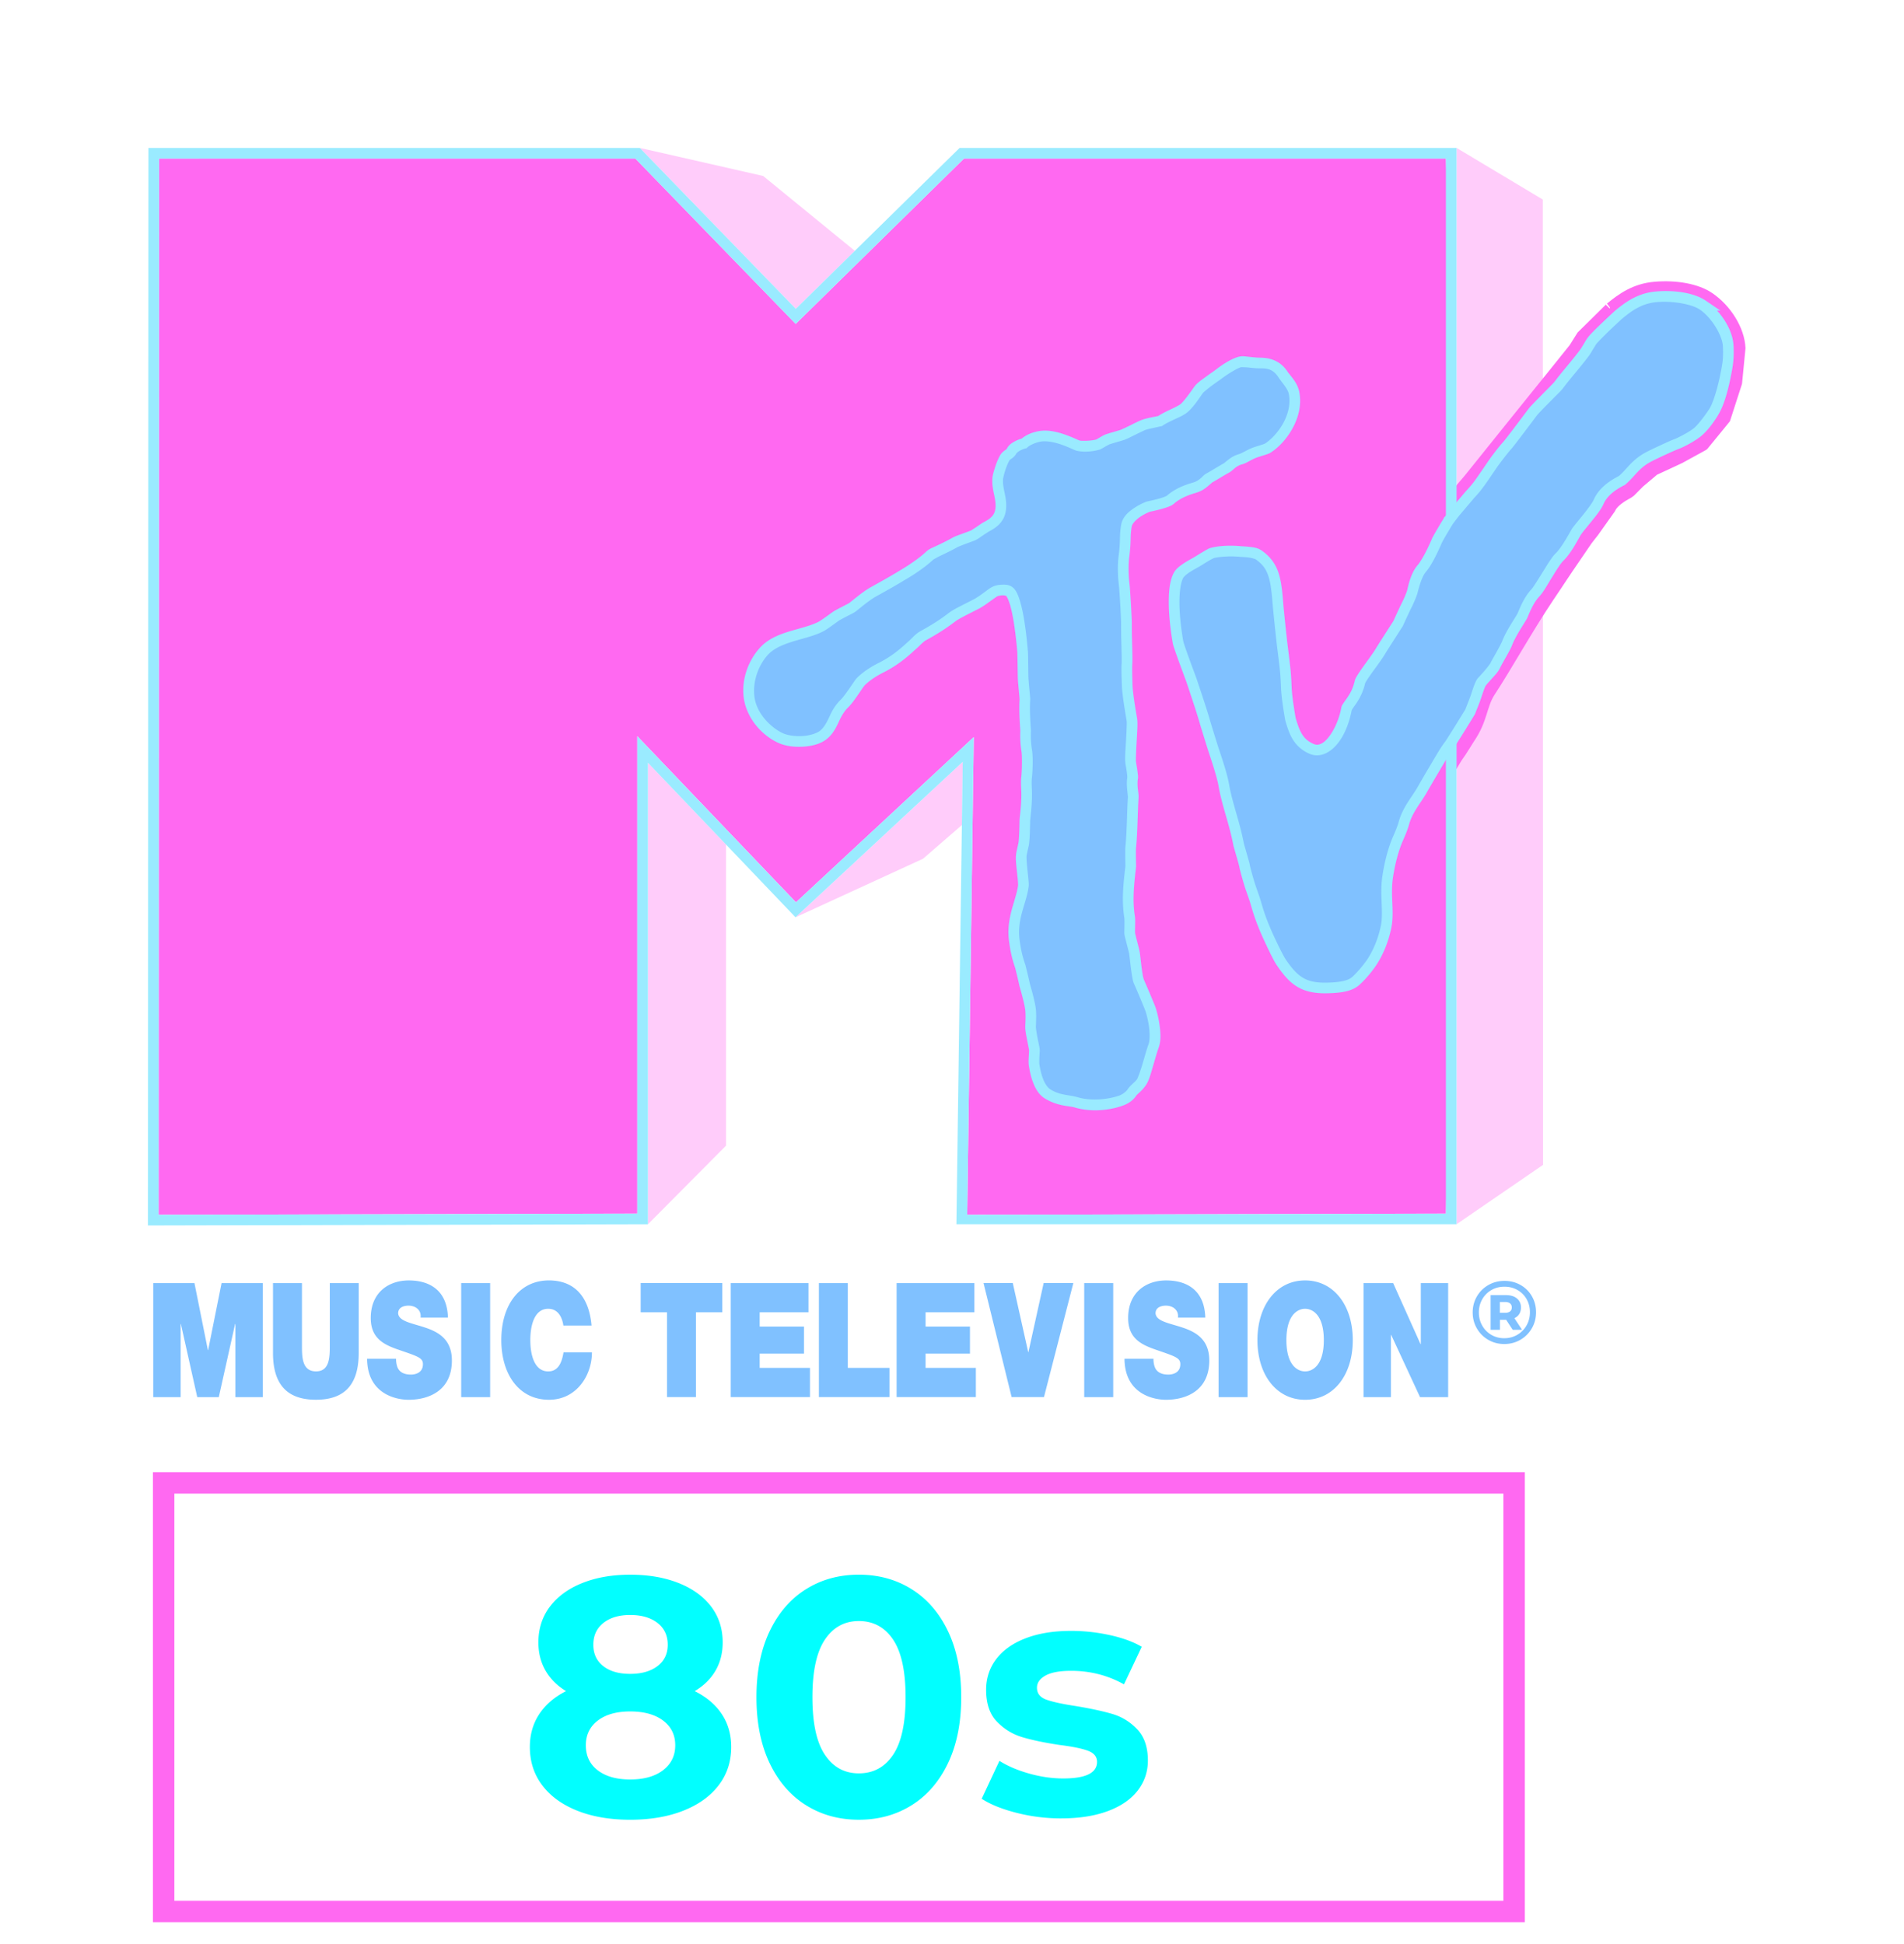 <?xml version="1.0" encoding="UTF-8"?>
<svg width="440.64" height="450" version="1.1" xmlns="http://www.w3.org/2000/svg">
	<defs>
		<filter id="filter4811" x="-.109" y="-.133" width="1.218" height="1.266" color-interpolation-filters="sRGB">
			<feGaussianBlur stdDeviation="13.56"/>
		</filter>
		<filter id="filter4815" x="-.1" y="-.15" width="1.2" height="1.3" color-interpolation-filters="sRGB">
			<feGaussianBlur stdDeviation="15.293"/>
		</filter>
		<filter id="filter4819" x="-.807" y="-.065" width="2.614" height="1.13" color-interpolation-filters="sRGB">
			<feGaussianBlur stdDeviation="6.729"/>
		</filter>
		<filter id="filter4823" x="-.116" y="-.125" width="1.232" height="1.249" color-interpolation-filters="sRGB">
			<feGaussianBlur stdDeviation="1.867"/>
		</filter>
		<filter id="filter4827" x="-.105" y="-.14" width="1.21" height="1.28" color-interpolation-filters="sRGB">
			<feGaussianBlur stdDeviation="2.175"/>
		</filter>
		<filter id="filter4831" x="-.415" y="-.07" width="1.829" height="1.14" color-interpolation-filters="sRGB">
			<feGaussianBlur stdDeviation="3.122"/>
		</filter>
		<filter id="filter4835" x="-.016" y="-.049" width="1.032" height="1.097" color-interpolation-filters="sRGB">
			<feGaussianBlur stdDeviation="2.108"/>
		</filter>
	</defs>
	<g fill="#ffccfa">
		<path d="m168.03 265.18-18.072 18.2v-106.82l18.072 18.925z" filter="url(#filter4831)"/>
		<path d="m176.62 40.735 21.213 17.332-13.653 13.415-36.11-37.245z" filter="url(#filter4827)"/>
		<path d="m222.61 190.97-8.988 7.8-29.51 13.56 38.698-35.979z" filter="url(#filter4823)"/>
		<path d="m337.09 34.236v249.14l20.015-13.741-0.063-223.45z" filter="url(#filter4819)"/>
	</g>
	<g>
		<path d="m36.807 36.703-0.103 244.48 110.79-0.268v-110.51l36.72 38.458 41.145-38.247-1.516 110.57 110.79-0.269 2.153-102.45c0.739-1.251 1.411-2.364 1.411-2.364l0.01-0.016c3e-3 -5e-3 0-3e-3 6e-3 -0.01l6e-3 -6e-3c5e-3 -7e-3 7e-3 -0.017 0.016-0.033 0.021-0.032 0.048-0.062 0.082-0.11 0.087-0.127 0.207-0.299 0.324-0.468l0.468-0.677-0.064 0.085c0.192-0.229 0.106-0.149 0.144-0.208l0.143-0.223c0.116-0.182 0.275-0.425 0.463-0.724l1.378-2.188c1.568-2.303 2.299-4.367 2.859-6.136 0.562-1.772 0.962-3.216 1.851-4.568 3.728-5.673 8.76-14.719 13.404-21.652 0.795-1.182 1.98-2.949 1.98-2.949l0.017-0.027 0.016-0.021c-0.032 0.053 0.212-0.325 0.48-0.73l0.946-1.421c0.677-1.01 1.332-1.992 1.332-1.992l0.016-0.021c3e-3 -3e-3 9e-3 -6e-3 0.018-0.022l0.027-0.04 0.116-0.171 0.475-0.693c0.39-0.572 0.91-1.341 1.43-2.103 1.042-1.526 2.082-3.044 2.082-3.044l0.021-0.03c2e-3 -4e-3 0.013-0.03 0.032-0.056l0.011-0.01c0-2e-3 5e-3 -4e-3 6e-3 -6e-3l0.159-0.213c0.147-0.191 0.344-0.444 0.539-0.693 0.388-0.498 0.771-0.983 0.771-0.983l0.021-0.022 3.951-5.568 0.046-0.116c0.501-1.153 2.396-2.325 3.212-2.753l6e-3 -4e-3 0.466-0.257 0.677-0.484 2.055-2.07 6e-3 -6e-3 0.027-0.028 0.074-0.062 0.395-0.336 1.191-1.007 1.597-1.345 5.791-2.688 5.503-3.019 0.297-0.212 0.043-0.048c9e-3 -0.01 0.018-0.021 0.027-0.032l0.028-0.027 0.054-0.064 0.163-0.202 0.576-0.704c0.474-0.58 1.107-1.351 1.736-2.123l2.511-3.083 0.144-0.181 2.747-8.499 0.054-0.224c3e-3 -0.014 4e-3 -0.037 4e-3 -0.037 3e-3 -0.023 3e-3 -0.049 6e-3 -0.08 8e-3 -0.064 0.017-0.149 0.028-0.261l0.09-0.916 0.271-2.764 0.388-4.009 6e-3 -0.084v-0.086c-0.191-4.65-3.444-9.843-7.716-12.716-3e-3 -1e-3 -4e-3 -4e-3 -6e-3 -5e-3 -3.162-2.15-8.259-3.04-13.366-2.598-4.941 0.415-8.287 2.849-10.86 4.966l-4e-3 -0.006v0.006c-0.03 0.024-0.074 0.045-0.102 0.069l0.736 0.987-0.134 0.132-0.853-0.838s0.074-0.104 0.096-0.132l-0.202 0.202-0.744 0.734-5.6 5.53-0.102 0.102-1.847 2.939c-0.021 0.033-5.807 7.235-5.845 7.281h-6e-3l-6e-3 0.01-0.01 0.012-0.021 0.025-0.043 0.049c-3.362 4.15-12.015 14.94-18.353 22.824l-2.189 2.566-2.142-75.986h-111.53l-38.951 38.28-37.117-38.28zm366.34 52.091-0.023 0.116s0.015-0.054 0.017-0.068c5e-3 -0.027 5e-3 -0.04 6e-3 -0.049zm-7.437-20.196-0.173 0.259s0-2e-3 -2e-3 -2e-3z" fill="#ff69f1" filter="url(#filter4815)"/>
		<path d="m36.807 36.703-0.103 244.48 110.79-0.268v-110.51l36.72 38.458 41.145-38.247-1.516 110.57 110.79-0.269v-244.22h-111.53l-38.951 38.28-37.117-38.28z" display="none" fill="#ff69f1" filter="url(#filter4811)"/>
		<path d="m45.648 323.39-3.785-16.931h-0.056v16.931h-6.343v-26.383h9.54l3.109 15.515h0.056l3.109-15.515h9.54v26.383h-6.341v-16.931h-0.068l-3.773 16.931zm37.366-10.211c0 7.32-3.266 10.823-9.9 10.823-6.635 0-9.935-3.503-9.935-10.823v-16.178h6.702v14.382c0 2.694 0 6.051 3.255 6.051 3.188 0 3.188-3.357 3.188-6.051v-14.382h6.691zm8.645 1.334c0 0.663 0.09 1.257 0.248 1.74 0.485 1.583 1.949 1.921 3.199 1.921 1.093 0 2.771-0.438 2.771-2.403 0-1.359-0.935-1.729-4.696-3.019-3.436-1.19-7.378-2.336-7.378-7.657 0-6.085 4.313-8.712 8.786-8.712 4.719 0 8.897 2.179 9.078 8.612h-6.33c0.112-0.999-0.249-1.662-0.8-2.123-0.552-0.46-1.318-0.651-1.982-0.651-0.913 0-2.41 0.293-2.41 1.774 0.123 1.874 3.232 2.279 6.308 3.323 3.085 1.033 6.128 2.773 6.128 7.6 0 6.882-5.205 9.093-10.048 9.093-2.478 0-9.518-1.078-9.574-9.497zm15.073 8.877v-26.383h6.702v26.383zm23.646-16.56c-0.123-0.965-0.732-3.884-3.514-3.884-3.132 0-4.134 3.704-4.134 7.252 0 3.537 1.002 7.242 4.134 7.242 2.264 0 3.154-1.931 3.548-4.402h6.578c0 5.322-3.56 10.968-9.935 10.968-7.04 0-11.039-6.017-11.039-13.809 0-8.307 4.337-13.821 11.039-13.821 5.981 0.034 9.258 3.841 9.845 10.453zm36.783-9.833v6.758h-6.094v19.626h-6.702v-19.626h-6.094v-6.758zm8.648 6.768v3.301h10.262v6.264h-10.262v3.301h11.647v6.758h-18.349v-26.383h17.999v6.758zm30.036 12.858v6.758h-16.332v-26.383h6.691v19.626zm8.36-12.858v3.301h10.273v6.264h-10.273v3.301h11.635v6.758h-18.338v-26.383h17.999v6.758zm20.183-6.768 3.571 15.998h0.044l3.526-15.998h6.871l-6.792 26.383h-7.49l-6.499-26.383zm16.531 26.393v-26.383h6.713v26.383zm16.023-8.877c0 0.663 0.089 1.257 0.248 1.74 0.485 1.583 1.949 1.921 3.199 1.921 1.093 0 2.771-0.438 2.771-2.403 0-1.359-0.957-1.729-4.697-3.019-3.434-1.19-7.377-2.336-7.377-7.657 0-6.085 4.302-8.712 8.786-8.712 4.719 0 8.887 2.179 9.066 8.612h-6.33c0.123-0.999-0.249-1.662-0.8-2.123-0.54-0.46-1.307-0.651-1.97-0.651-0.913 0-2.41 0.293-2.41 1.774 0.123 1.874 3.232 2.279 6.308 3.323 3.085 1.033 6.128 2.773 6.128 7.6 0 6.882-5.215 9.093-10.048 9.093-2.478 0-9.518-1.078-9.574-9.497zm15.078 8.877v-26.383h6.702v26.383zm20.014-27.01c6.623 0 11.038 5.77 11.038 13.821 0 8.049-4.415 13.809-11.038 13.809-6.6 0-11.027-5.759-11.027-13.809 0-8.049 4.427-13.821 11.027-13.821m0 21.062c1.712 0 4.336-1.369 4.336-7.241 0-5.872-2.624-7.253-4.336-7.253-1.701 0-4.325 1.381-4.325 7.253 0 5.872 2.624 7.241 4.325 7.241m26.781-6.323v-14.112h6.33v26.383h-6.51l-6.68-14.404h-0.056v14.404h-6.341v-26.383h6.859l6.331 14.112zm19.357-14.63c1.37 0 2.613 0.317 3.728 0.952 1.115 0.635 1.99 1.508 2.627 2.618 0.637 1.112 0.955 2.343 0.955 3.695 0 1.353-0.325 2.591-0.975 3.716a7.168 7.168 0 0 1-2.659 2.66c-1.122 0.649-2.361 0.973-3.718 0.973s-2.592-0.324-3.707-0.973a7.136 7.136 0 0 1-2.637-2.649c-0.645-1.119-0.966-2.347-0.966-3.685 0-1.339 0.321-2.568 0.965-3.685a7.113 7.113 0 0 1 2.648-2.649c1.122-0.649 2.369-0.973 3.739-0.973zm-0.043 13.27c1.108 0 2.116-0.266 3.022-0.796a5.765 5.765 0 0 0 2.14-2.175c0.519-0.918 0.778-1.929 0.778-3.033 0-1.118-0.253-2.125-0.758-3.022a5.55 5.55 0 0 0-2.108-2.122c-0.9-0.518-1.911-0.776-3.032-0.776s-2.133 0.263-3.032 0.786a5.658 5.658 0 0 0-2.119 2.154c-0.512 0.911-0.768 1.919-0.768 3.022 0 1.105 0.257 2.112 0.768 3.022a5.683 5.683 0 0 0 2.109 2.154c0.893 0.523 1.893 0.786 3.001 0.786zm3.863-7.122c0 0.58-0.127 1.08-0.384 1.501-0.256 0.421-0.633 0.749-1.132 0.983l1.766 2.692h-2.16l-1.517-2.319h-1.433v2.319h-2.16v-8.033h3.51c1.094 0 1.953 0.259 2.576 0.776 0.623 0.518 0.935 1.211 0.935 2.081zm-3.655 1.242c0.485 0 0.862-0.106 1.132-0.32 0.271-0.214 0.405-0.521 0.405-0.922 0-0.4-0.134-0.711-0.405-0.932-0.269-0.221-0.647-0.331-1.132-0.331h-1.225v2.505z" fill="#80c1ff"/>
		<path d="m352.89 340.77v104.18h-317.5v-104.18zm-4.961 4.958h-307.58v94.258h307.58z" fill="#ff69f1" filter="url(#filter4835)"/>
		<path d="m160.77 391.45c2.738 1.359 4.831 3.134 6.28 5.327 1.449 2.193 2.172 4.727 2.172 7.599 0 3.395-0.975 6.359-2.923 8.892-1.948 2.533-4.686 4.491-8.213 5.876-3.528 1.383-7.608 2.076-12.242 2.076-4.634 0-8.701-0.693-12.202-2.076-3.502-1.384-6.213-3.343-8.135-5.876-1.922-2.534-2.883-5.498-2.883-8.892 0-2.872 0.724-5.406 2.172-7.599 1.448-2.193 3.515-3.97 6.2-5.327-2.053-1.254-3.632-2.833-4.739-4.74-1.105-1.906-1.658-4.086-1.658-6.542 0-3.186 0.896-5.954 2.685-8.304 1.791-2.351 4.291-4.166 7.504-5.445 3.212-1.28 6.897-1.92 11.057-1.92 4.213 0 7.938 0.64 11.176 1.92s5.752 3.095 7.544 5.444c1.789 2.351 2.685 5.119 2.685 8.305 0 2.455-0.553 4.636-1.659 6.542-1.105 1.907-2.712 3.486-4.817 4.74zm-14.927-17.627c-2.58 0-4.648 0.614-6.2 1.841-1.552 1.227-2.33 2.912-2.33 5.054 0 2.089 0.763 3.734 2.29 4.935 1.528 1.201 3.608 1.801 6.24 1.801 2.632 0 4.739-0.6 6.319-1.801 1.579-1.201 2.369-2.846 2.369-4.936 0-2.141-0.789-3.826-2.369-5.053-1.579-1.227-3.686-1.841-6.319-1.841zm0 38.075c3.212 0 5.752-0.719 7.621-2.155 1.87-1.436 2.804-3.356 2.804-5.758 0-2.402-0.936-4.309-2.804-5.718-1.869-1.41-4.409-2.116-7.621-2.116-3.159 0-5.661 0.706-7.504 2.116-1.842 1.41-2.764 3.316-2.764 5.718 0 2.455 0.922 4.388 2.765 5.797 1.842 1.41 4.344 2.116 7.503 2.116zm52.915 9.319c-4.581 0-8.661-1.123-12.242-3.369-3.581-2.246-6.384-5.498-8.412-9.753-2.027-4.258-3.04-9.337-3.04-15.239 0-5.902 1.013-10.981 3.04-15.237 2.027-4.258 4.831-7.509 8.412-9.754 3.581-2.246 7.661-3.369 12.242-3.369 4.581 0 8.661 1.123 12.242 3.369 3.581 2.245 6.384 5.497 8.412 9.753 2.027 4.256 3.04 9.336 3.04 15.238 0 5.902-1.013 10.981-3.04 15.238-2.027 4.256-4.831 7.508-8.412 9.754-3.581 2.246-7.661 3.369-12.242 3.369zm0-10.733c3.37 0 6.016-1.436 7.938-4.309 1.922-2.872 2.882-7.312 2.882-13.319 0-6.006-0.96-10.446-2.882-13.319-1.922-2.872-4.568-4.309-7.938-4.309-3.317 0-5.936 1.437-7.858 4.309-1.923 2.873-2.883 7.313-2.883 13.319 0 6.007 0.96 10.446 2.883 13.319 1.921 2.873 4.541 4.309 7.858 4.309zm46.835 10.425a41.59 41.59 0 0 1-10.346-1.293c-3.37-0.862-6.055-1.946-8.056-3.251l4.107-8.774c1.896 1.2 4.186 2.179 6.871 2.937 2.686 0.757 5.318 1.137 7.899 1.137 5.212 0 7.818-1.28 7.818-3.839 0-1.202-0.711-2.063-2.132-2.586-1.422-0.522-3.608-0.966-6.556-1.332-3.475-0.522-6.346-1.124-8.609-1.802-2.265-0.679-4.227-1.881-5.885-3.604-1.659-1.724-2.488-4.179-2.488-7.365 0-2.664 0.776-5.027 2.329-7.09 1.554-2.063 3.819-3.669 6.793-4.819 2.976-1.149 6.489-1.723 10.544-1.723 3.002 0 5.989 0.326 8.965 0.979 2.975 0.653 5.436 1.552 7.385 2.702l-4.107 8.696c-3.738-2.089-7.819-3.133-12.241-3.133-2.633 0-4.608 0.365-5.925 1.097-1.317 0.73-1.974 1.672-1.974 2.82 0 1.306 0.711 2.219 2.133 2.742 1.421 0.522 3.685 1.018 6.792 1.489 3.475 0.574 6.319 1.187 8.529 1.841 2.212 0.653 4.134 1.841 5.766 3.564 1.632 1.724 2.448 4.126 2.448 7.208 0 2.611-0.789 4.936-2.369 6.973-1.58 2.037-3.883 3.617-6.911 4.739-3.028 1.124-6.622 1.685-10.781 1.685z" fill="#01ffff"/>
		<path d="m34.344 34.238-0.114 249.42 115.72-0.279v-106.82l34.156 35.768 38.698-35.979-1.462 107.03h115.75v-249.14h-115.01l-37.906 37.246-36.11-37.245zm2.462 2.465h110.22l37.117 38.28 38.951-38.28h111.53v244.22l-110.79 0.269 1.516-110.57-41.145 38.247-36.72-38.458v110.51l-110.79 0.268z" fill="#9aebff"/>
		<path d="m291.43 84.027c1.576 0 3.785 0.09 5.452 2.604 0.833 1.269 2.229 2.56 2.591 4.311 1.082 5.468-3.018 10.89-6.128 12.821-0.315 0.191-1.824 0.629-2.749 0.932-1.295 0.428-2.612 1.37-3.491 1.606-1.746 0.46-2.602 1.672-3.323 2.054-0.71 0.37-3.12 1.852-3.897 2.279-0.597 0.314-1.576 1.707-3.345 2.223-1.194 0.358-3.683 1.066-5.666 2.807-0.823 0.719-4.168 1.403-5.125 1.616-0.36 0.089-4.63 1.886-5.058 4.379-0.45 2.615-0.08 3.312-0.574 7.061-0.304 2.336-0.146 5.086 0.046 6.535 0.123 0.786 0.551 8.083 0.529 9.285-0.023 3.615 0.225 7.599 0.112 9.206-0.089 1.224 0.08 5.444 0.08 5.444 0.304 3.335 1.025 6.983 1.092 7.635 0.06 0.703-0.013 2.214-0.106 3.852l-0.084 1.419c-0.109 1.891-0.204 3.692-0.114 4.384 0.023 0.304 0.552 3.01 0.44 3.649-0.293 1.684 0.203 3.716 0.146 4.479-0.089 1.337-0.146 2.863-0.191 4.491-0.089 2.413-0.169 4.906-0.395 7.084-0.013 0.109-0.02 0.35-0.024 0.665v1.107c0.01 1.214 0.036 2.585 0.036 2.585-0.439 3.829-0.913 7.781-0.259 11.744 0.046 0.29 0.053 0.82 0.048 1.4l-0.015 0.883c-0.015 0.727-0.031 1.381 0 1.59 0.102 0.595 0.945 3.671 1.07 4.345 0.18 1.01 0.563 5.693 1.07 6.769 0.496 1.089 2.512 5.861 2.692 6.433 0.597 1.807 1.51 6.163 0.687 8.387-0.776 2.1-1.948 7.096-2.771 8.342-0.71 1.089-1.779 1.729-2.286 2.515-0.485 0.729-1.442 1.403-2.241 1.718-2.478 0.965-6.871 1.639-10.679 0.483-1.543-0.461-3.874-0.314-6.499-1.898-2.14-1.291-2.872-4.827-3.176-6.725-0.147-0.887 0.112-3.256 0.056-3.627-0.067-0.538-0.879-4.041-0.879-5.164-0.01-0.561 0.192-2.93-0.067-4.49-0.326-2.01-1.307-5.277-1.307-5.277l-0.06-0.288-0.147-0.667a116.03 116.03 0 0 0-0.818-3.369c-0.776-2.167-1.159-4.277-1.385-6.074-0.416-3.3 0.406-6.051 1.137-8.487 0.418-1.403 0.811-2.717 0.98-4.042 0.112-0.954-0.631-5.479-0.485-6.994 0.046-0.617 0.552-2.583 0.575-2.84 0.191-1.28 0.236-4.693 0.248-5.221 0.01-0.685 0.473-3.559 0.416-6.534-0.022-1.167-0.146-2.381 0-3.604 0.147-1.303 0.259-4.626 0.011-6.164-0.394-2.346-0.236-4.446-0.248-4.546-0.169-2.458-0.314-5.042-0.169-7.242 0.023-0.348-0.405-4.075-0.416-5.232-0.023-0.73-0.068-5.298-0.112-5.838-0.98-11.373-2.524-13.551-3.143-13.966-0.62-0.404-2.298-0.381-3.254 0.068-0.733 0.337-2.637 1.987-4.248 2.851-1.576 0.831-4.516 2.223-5.519 2.965-1.159 0.876-3.063 2.346-6.769 4.367-0.935 0.506-1.644 1.369-2.488 2.133-1.228 1.078-3.526 3.391-7.243 5.266-1.825 0.91-3.447 1.976-4.753 3.244-0.541 0.539-2.535 3.861-3.819 5.108-1.25 1.19-2.039 2.863-2.264 3.38-0.654 1.391-1.363 2.952-2.737 3.974-2.13 1.582-6.769 1.875-9.574 0.707-1.791-0.74-5.362-3.132-6.917-7.275-1.565-4.13-0.259-9.43 2.838-12.865 2.039-2.257 5.215-3.167 8.302-4.031 1.903-0.539 3.717-1.055 5.113-1.83 0.687-0.381 2.883-2.02 3.345-2.324 0.699-0.461 3.188-1.662 3.672-1.976 0.451-0.304 3.075-2.583 4.833-3.571 2.906-1.616 5.215-2.919 6.578-3.772 0 0 3.998-2.245 6.588-4.693 0.586-0.561 3.075-1.482 5.801-3.019 0.687-0.393 3.537-1.347 4.258-1.662 0.496-0.236 2.478-1.684 3.064-1.986 2.557-1.326 3.841-2.908 3.12-6.849-0.259-1.369-0.677-2.762-0.529-4.412 0.045-0.404 0.63-2.886 1.576-4.592 0.474-0.876 1.217-0.853 1.633-1.662 0.418-0.83 1.881-1.527 2.85-1.774 0.676-0.651 2.072-1.347 3.705-1.628 3.583-0.595 8.189 2.02 8.853 2.156 1.262 0.281 3.402 0.089 4.528-0.236 0.225-0.045 1.69-0.999 2.23-1.201 0.721-0.269 3.029-0.898 3.503-1.066 0.71-0.248 3.999-1.966 4.832-2.279 0.856-0.326 2.838-0.686 3.819-0.91 1.565-1.112 4.505-2.066 5.632-3.031 1.091-0.952 2.513-3.043 3.124-3.918l0.233-0.325c0.664-0.876 3.908-3.053 4.37-3.402 1.059-0.831 3.48-2.526 5.125-2.998 0.788-0.225 3.097 0.247 4.505 0.236zm102.62-13.416c3.132 2.1 5.778 6.365 5.914 9.498 0.135 3.009-0.089 4.233-0.721 7.342-0.327 1.527-1.183 5.3-2.4 7.511-0.529 0.977-2.635 4.075-4.236 5.265-1.554 1.147-3.807 2.279-4.753 2.617-0.879 0.314-5.181 2.312-6.341 2.93-2.083 1.123-3.199 2.38-4.291 3.581-0.563 0.629-1.115 1.212-1.779 1.796-0.259 0.225-4.077 1.785-5.464 5.007-0.844 1.954-4.651 6.007-5.293 7.175-0.946 1.684-2.344 4.222-3.74 5.58-0.417 0.404-0.868 1.021-1.341 1.74a55.484 55.484 0 0 0-1.373 2.179c-0.136 0.213-0.249 0.392-0.384 0.606-0.901 1.482-1.915 3.166-2.5 3.783-1.453 1.56-2.298 3.582-2.986 5.232-0.27 0.64-2.657 4.042-3.559 6.411-0.394 1.066-2.466 4.524-2.692 5.052-0.439 1.112-3.108 3.693-3.368 4.2-0.383 0.773-0.732 1.829-1.093 2.929-0.315 0.999-1.137 2.964-1.419 3.728-0.348 0.572-0.799 1.302-1.273 2.077-0.021 0.033-0.032 0.056-0.056 0.078a220.56 220.56 0 0 1-3.3 5.265 23.073 23.073 0 0 0-1.071 1.517c-0.529 0.775-4.404 7.365-5.294 8.937-0.394 0.719-0.879 1.437-1.373 2.189-1.184 1.762-2.401 3.57-2.986 5.804-0.372 1.392-1.442 3.693-1.521 3.895-1.521 3.727-2.107 7.736-2.264 8.869-0.236 1.852-0.181 3.727-0.101 5.523 0.079 1.943 0.146 3.784-0.168 5.412-0.585 3.019-1.768 5.995-3.334 8.375-0.417 0.652-1.892 2.661-3.638 4.277-1.274 1.179-3.357 1.662-7.176 1.696-5.17 0.022-7.389-1.887-10.137-5.917-0.451-0.652-1.329-2.347-2.398-4.626-1.374-2.908-2.501-5.568-3.481-9.071-0.304-1.055-0.732-2.223-1.127-3.357-0.45-1.234-1.419-4.715-1.498-5.288-0.089-0.573-1.307-4.626-1.385-5.019-0.473-2.481-1.127-4.783-1.768-7.006-0.653-2.289-1.273-4.457-1.656-6.691-0.371-2.144-1.52-5.613-2.365-8.128 0 0-1.063-3.363-1.743-5.614l-0.222-0.741a52.158 52.158 0 0 1-0.176-0.605c-0.255-0.894-0.72-2.353-1.209-3.854l-0.328-1.002c-0.764-2.326-1.492-4.473-1.492-4.473-0.867-2.335-2.917-7.813-3.063-8.689-1.217-7.118-1.205-12.855 0.079-15.358 0.574-1.145 2.546-2.234 4.134-3.11 0.529-0.303 3.142-1.987 3.705-2.133 1.622-0.438 4.337-0.573 6.623-0.337 0.305 0.034 3.109 0.057 4.123 0.775 3.773 2.615 4.044 5.995 4.538 12.137 0 0 0.223 2.246 0.471 4.611l0.107 1.014c0.144 1.345 0.287 2.63 0.392 3.457 0.225 1.83 0.473 3.727 0.664 5.603 0.124 1.29 0.192 2.705 0.249 4.064 0.089 2.224 0.791 6.278 0.924 7.029l0.022 0.122c0.845 2.817 1.656 5.501 4.967 6.893 0.902 0.37 1.927 0.304 2.895-0.236 2.264-1.201 4.325-4.861 5.113-9.082 0.046-0.236 0.383-0.719 0.71-1.19 0.789-1.089 1.859-2.594 2.41-5.063 0.17-0.618 1.69-2.707 2.591-3.952 0.925-1.269 1.78-2.458 2.287-3.357 0.073-0.129 0.805-1.279 1.618-2.549l0.547-0.856 1.766-2.748s0.46-1.02 0.972-2.126l0.345-0.739a53.045 53.045 0 0 1 0.754-1.558c0.62-1.224 1.16-2.683 1.217-2.93 0.304-1.258 0.924-3.896 2.163-5.355 1.69-1.988 3.525-6.456 3.616-6.647 0.405-0.763 1.51-2.66 2.534-4.333 0.057-0.068 0.157-0.213 0.226-0.304v-0.01c0.022-0.023 0.056-0.068 0.078-0.09 0.451-0.595 1.036-1.381 1.487-1.92l3.244-3.829c0.665-0.719 1.329-1.459 1.926-2.268 0.631-0.83 1.97-2.795 3.155-4.535 0.72-1.089 2.804-3.795 3.445-4.468 0.481-0.496 3.342-4.296 5-6.505l0.559-0.744 0.534-0.711c0.187-0.242 0.993-1.079 1.858-1.962l0.651-0.662c0.322-0.327 0.634-0.641 0.905-0.913l0.018-0.023c1.622-1.628 2.219-2.223 2.432-2.504 0.946-1.268 1.97-2.503 2.963-3.704 0.991-1.201 2.004-2.425 2.974-3.716 0.428-0.539 1.521-2.493 1.813-2.874 1.025-1.347 6.037-5.961 6.183-6.085 2.332-1.921 4.911-3.795 8.696-4.12 4.145-0.359 8.56 0.426 10.745 1.908z" fill="#80c1ff"/>
		<path d="m383.2 67.474c-4.14 0.356-7.001 2.442-9.373 4.396l-6e-3 0.006-6e-3 3e-3c-0.138 0.116-0.149 0.133-0.306 0.276-0.155 0.143-0.368 0.339-0.623 0.577-0.51 0.474-1.184 1.109-1.891 1.781-1.409 1.349-2.862 2.743-3.55 3.647-0.313 0.408-0.573 0.892-0.933 1.489-0.36 0.599-0.786 1.264-0.866 1.364l-0.01 0.014-0.012 0.014c-0.945 1.26-1.945 2.468-2.937 3.67-0.99 1.199-2.028 2.448-3.001 3.752-0.057 0.074-0.702 0.748-2.318 2.371l-0.049 0.05-0.018 0.02-0.86 0.871-0.653 0.664c-0.435 0.445-0.856 0.878-1.195 1.236-0.34 0.357-0.561 0.581-0.756 0.834l-8e-3 0.012c-0.107 0.142-0.296 0.388-0.539 0.714l-0.559 0.744a694.43 694.43 0 0 1-2.936 3.887c-0.489 0.642-0.94 1.228-1.296 1.681-0.355 0.453-0.67 0.821-0.668 0.819l-2e-3 4e-3 -4e-3 4e-3c-0.861 0.903-2.777 3.421-3.583 4.638-1.179 1.736-2.536 3.718-3.107 4.471l-6e-3 5e-3 -4e-3 8e-3c-0.551 0.746-1.184 1.453-1.839 2.162l-0.02 0.02-3.264 3.852-9.1e-4 4e-3c-0.488 0.584-1.069 1.363-1.513 1.951l-0.34 0.35v0.098l-0.043 0.073c-1.036 1.69-2.129 3.564-2.572 4.399l-0.014 0.026-0.012 0.025c-0.063 0.133-0.07 0.157-0.131 0.299a56.459 56.459 0 0 1-1.069 2.336c-0.663 1.351-1.548 2.927-2.239 3.742h-2e-3c-1.582 1.863-2.12 4.616-2.421 5.862l-2e-3 8e-3v0.01c0.022-0.099-0.025 0.076-0.087 0.249a22.73 22.73 0 0 1-1.03 2.398l6e-3 -8e-3c-0.209 0.407-0.487 0.982-0.776 1.598l-9.1e-4 2e-3 -0.346 0.742v2e-3c-0.494 1.065-0.899 1.963-0.935 2.044l-1.721 2.682-0.549 0.856c-0.407 0.636-0.793 1.242-1.088 1.706-0.296 0.465-0.43 0.661-0.565 0.901-0.444 0.786-1.29 1.974-2.209 3.238l-3e-3 2e-3c-0.449 0.622-1.059 1.463-1.589 2.242-0.265 0.388-0.51 0.761-0.711 1.099-0.202 0.336-0.358 0.571-0.479 1.008l-0.01 0.027-6e-3 0.03c-0.502 2.242-1.423 3.529-2.207 4.61l-6e-3 0.01-8e-3 0.01c-0.162 0.235-0.336 0.485-0.492 0.733-0.156 0.249-0.314 0.405-0.415 0.926v5e-3l-2e-3 4e-3c-0.74 3.966-2.857 7.36-4.479 8.22l-0.01 3e-3 -0.013 8e-3c-0.683 0.38-1.276 0.397-1.823 0.172-1.423-0.6-2.211-1.391-2.824-2.408-0.608-1.008-1-2.273-1.418-3.665l-4e-3 -0.014v-4e-3c-0.13-0.742-0.824-4.837-0.907-6.864-0.057-1.363-0.124-2.797-0.253-4.131v-6e-3c-0.194-1.899-0.444-3.806-0.668-5.629v-4e-3c-0.102-0.806-0.246-2.09-0.389-3.432v-2e-3l-0.107-1.013c-0.247-2.349-0.465-4.56-0.468-4.581l-2e-3 -0.021c-0.247-3.059-0.426-5.499-1.088-7.633-0.664-2.142-1.896-3.951-3.974-5.393-0.936-0.66-1.958-0.75-2.89-0.858-0.468-0.054-0.902-0.085-1.237-0.104-0.335-0.019-0.678-0.04-0.563-0.028h-6e-3l-4e-3 -2e-3c-2.431-0.25-5.172-0.137-7.066 0.374-0.468 0.121-0.666 0.267-1.021 0.463-0.358 0.197-0.762 0.438-1.164 0.68-0.805 0.487-1.647 1.013-1.816 1.111-0.79 0.436-1.702 0.938-2.533 1.509-0.834 0.573-1.616 1.179-2.087 2.115-0.814 1.59-1.101 3.768-1.113 6.5-0.011 2.734 0.301 6.006 0.917 9.618 0.08 0.474 0.234 0.901 0.466 1.589 0.231 0.688 0.53 1.535 0.852 2.425 0.643 1.78 1.373 3.736 1.806 4.901 0.01 0.032 0.72 2.127 1.477 4.429l0.326 1a130.74 130.74 0 0 1 1.376 4.427v2e-3l0.222 0.745v2e-3a574.22 574.22 0 0 0 1.748 5.628l4e-3 0.01 4e-3 0.012c0.843 2.51 1.98 6.001 2.318 7.945 0.398 2.321 1.032 4.529 1.685 6.819l2e-3 2e-3v2e-3c0.641 2.219 1.281 4.481 1.742 6.895l9.2e-4 6e-3v6e-3c0.06 0.297 0.134 0.518 0.263 0.965l0.451 1.572c0.162 0.566 0.324 1.137 0.45 1.593 0.125 0.458 0.224 0.894 0.215 0.836l-4e-3 -0.023c0.043 0.314 0.118 0.59 0.231 1.03 0.112 0.44 0.256 0.975 0.412 1.531 0.312 1.112 0.663 2.282 0.919 2.983 0.397 1.141 0.814 2.289 1.099 3.274l-2e-3 -0.01c1.002 3.583 2.166 6.332 3.553 9.266 1.078 2.296 1.903 3.936 2.496 4.794 0 9.2e-4 0 3e-3 2e-3 4e-3l2e-3 2e-3c1.408 2.065 2.747 3.699 4.514 4.817 1.768 1.121 3.905 1.642 6.643 1.631h6e-3c3.918-0.035 6.359-0.503 8.002-2.023 1.863-1.725 3.324-3.715 3.835-4.51 1.666-2.535 2.894-5.639 3.51-8.813 0.353-1.83 0.268-3.75 0.189-5.695v-6e-3c-0.08-1.782-0.127-3.585 0.093-5.309v-4e-3c0.155-1.123 0.739-5.024 2.183-8.56l4e-3 -0.01 4e-3 -8e-3c-0.036 0.093 0.079-0.18 0.197-0.45 0.119-0.27 0.276-0.627 0.442-1.025 0.333-0.795 0.705-1.735 0.923-2.552l2e-3 -2e-3v-4e-3c0.521-1.986 1.632-3.665 2.817-5.429l2e-3 -4e-3 4e-3 -4e-3c0.488-0.741 0.986-1.479 1.417-2.261l8e-3 -0.014c0.434-0.766 1.622-2.803 2.764-4.733 1.143-1.938 2.332-3.901 2.468-4.1l4e-3 -8e-3 6e-3 -8e-3c0.321-0.487 0.68-1.014 1.01-1.433l0.036-0.045 0.031-0.05c0.556-0.859 1.403-2.186 2.241-3.541l2e-3 -4e-3c0.376-0.6 0.727-1.175 1.075-1.747l-0.209 0.256c0.189-0.177 0.261-0.328 0.247-0.307l0.01-0.014 8e-3 -0.014c0.471-0.771 0.922-1.5 1.274-2.077l0.063-0.103 0.041-0.111c0.249-0.675 1.072-2.625 1.435-3.771l4e-3 -0.013c0.355-1.085 0.7-2.098 1.014-2.739l2e-3 -2e-3c-0.129 0.252 0.115-0.139 0.397-0.455 0.282-0.318 0.657-0.727 1.041-1.159 0.771-0.866 1.562-1.646 1.976-2.693l-0.012 0.032c-0.02 0.048 0.174-0.335 0.402-0.745 0.229-0.408 0.521-0.924 0.821-1.46 0.601-1.072 1.201-2.118 1.492-2.904l-4e-3 0.012c0.391-1.029 1.186-2.448 1.917-3.652 0.365-0.602 0.715-1.156 0.995-1.608s0.461-0.71 0.629-1.109l2e-3 -4e-3 2e-3 -2e-3c0.686-1.645 1.491-3.511 2.74-4.857l8e-3 -0.01c0.866-0.916 1.756-2.508 2.652-3.983l-0.012 0.021c0.138-0.216 0.25-0.398 0.383-0.607l0.012-0.02c0.482-0.793 0.924-1.508 1.343-2.13l7e-3 -0.011c0.454-0.69 0.884-1.258 1.169-1.535h2e-3c1.652-1.606 3.013-4.184 3.953-5.859l4e-3 -5e-3 2e-3 -4e-3c0.058-0.105 0.413-0.602 0.863-1.163s1.012-1.239 1.586-1.949c1.149-1.418 2.329-2.856 2.896-4.168l2e-3 -2e-3c0.559-1.3 1.679-2.362 2.733-3.108 0.527-0.373 1.03-0.667 1.423-0.881 0.195-0.108 0.361-0.195 0.502-0.27 0.14-0.076 0.149-0.017 0.481-0.306l2e-3 -2e-3 4e-3 -2e-3a21.76 21.76 0 0 0 1.878-1.894l6e-3 -6e-3c1.098-1.206 2.054-2.293 3.958-3.318 0.512-0.272 1.891-0.935 3.21-1.547 1.32-0.611 2.699-1.215 2.961-1.309 1.187-0.423 3.372-1.533 5.072-2.786h2e-3l2e-3 -2e-3c2.003-1.491 3.915-4.439 4.578-5.662 1.385-2.516 2.194-6.295 2.526-7.846l2e-3 -0.006v-0.006c0.633-3.115 0.883-4.558 0.744-7.642-0.119-2.762-1.66-5.812-3.841-8.179l0.781 0.008-3.384-2.295c-2.655-1.801-7.17-2.494-11.544-2.115zm0.211 2.457h2e-3c3.908-0.338 8.21 0.534 9.93 1.694l0.014 0.01c2.757 1.848 5.261 6.039 5.368 8.527v2e-3c0.132 2.927-0.068 3.938-0.696 7.028-0.321 1.503-1.224 5.268-2.273 7.175l-4e-3 0.008c-0.397 0.732-2.694 3.975-3.887 4.863-1.409 1.037-3.726 2.194-4.431 2.445h-2e-3c-0.618 0.221-1.827 0.772-3.168 1.393-1.341 0.62-2.687 1.262-3.338 1.608l-2e-3 2e-3 -4e-3 2e-3c-2.26 1.218-3.533 2.643-4.618 3.837l-4e-3 4e-3 -2e-3 4e-3a19.373 19.373 0 0 1-1.67 1.687c0.269-0.232 0.1-0.075-0.025-8e-3 -0.123 0.066-0.309 0.162-0.527 0.283-0.44 0.242-1.028 0.582-1.662 1.03-1.266 0.896-2.747 2.225-3.574 4.147-0.279 0.644-1.423 2.205-2.547 3.593-0.563 0.694-1.125 1.369-1.596 1.959-0.472 0.587-0.836 1.037-1.099 1.516-0.951 1.694-2.379 4.181-3.518 5.289h2e-3c-0.545 0.529-1.015 1.192-1.505 1.936l-6e-3 0.01-2e-3 2e-3c-0.458 0.678-0.913 1.418-1.397 2.216l0.012-0.022c-0.137 0.217-0.25 0.398-0.383 0.607l-0.012 0.02c-0.904 1.486-2.037 3.254-2.342 3.576l-8e-3 8e-3c-1.652 1.774-2.533 3.947-3.22 5.599 0.03-0.072-0.183 0.328-0.454 0.764-0.272 0.439-0.627 1.003-1.006 1.628-0.756 1.248-1.605 2.714-2.115 4.053l-4e-3 0.012c-0.103 0.281-0.738 1.498-1.329 2.553-0.296 0.527-0.587 1.041-0.823 1.462-0.236 0.421-0.384 0.669-0.518 0.981l-0.012 0.031c-0.026 0.066-0.788 1.13-1.527 1.959-0.369 0.415-0.739 0.818-1.044 1.16-0.305 0.343-0.486 0.458-0.748 0.969l-8e-3 0.016c-0.448 0.907-0.798 1.991-1.159 3.095l-4e-3 0.011c-0.261 0.826-1.02 2.66-1.353 3.551-0.326 0.534-0.735 1.194-1.169 1.904l-0.016 0.016-0.088 0.142c-0.349 0.573-0.697 1.141-1.063 1.728v2e-3l-2e-3 4e-3a220.34 220.34 0 0 1-2.216 3.504 24.975 24.975 0 0 0-1.054 1.49c0 2e-3 -7e-3 0.01-8e-3 0.011 0 9.1e-4 0 3e-3 -2e-3 4e-3 -0.396 0.582-1.402 2.285-2.546 4.222a408.86 408.86 0 0 0-2.794 4.789l-4e-3 6e-3 -4e-3 8e-3c-0.355 0.649-0.823 1.345-1.324 2.105-1.18 1.759-2.498 3.69-3.148 6.167-0.153 0.575-0.501 1.48-0.815 2.232-0.157 0.376-0.307 0.719-0.422 0.981-0.111 0.253-0.159 0.348-0.231 0.529 0 2e-3 0 4e-3 -2e-3 6e-3 -1.592 3.909-2.183 8.007-2.343 9.16v8e-3l-2e-3 6e-3c-0.253 1.98-0.189 3.925-0.107 5.734l-2e-3 -4e-3c0.078 1.94 0.128 3.701-0.147 5.126-0.555 2.864-1.689 5.709-3.152 7.933l-8e-3 0.012c-0.325 0.509-1.811 2.532-3.438 4.038-0.904 0.836-2.629 1.335-6.345 1.368-2.432 0.01-3.991-0.413-5.312-1.249-1.32-0.836-2.463-2.168-3.802-4.13l-3e-3 -8e-3c-0.309-0.444-1.237-2.191-2.297-4.449h-2e-3v-9.2e-4c-1.361-2.88-2.45-5.454-3.408-8.877v-4e-3l-2e-3 -6e-3c-0.322-1.119-0.758-2.299-1.147-3.42l-2e-3 -8e-3 -4e-3 -0.01c-0.195-0.534-0.556-1.722-0.86-2.804a66.029 66.029 0 0 1-0.397-1.473c-0.105-0.413-0.181-0.784-0.178-0.756l-4e-3 -0.024c-0.054-0.343-0.14-0.63-0.272-1.106-0.131-0.476-0.294-1.052-0.458-1.62-0.162-0.569-0.325-1.13-0.451-1.569-0.125-0.441-0.233-0.875-0.213-0.774-0.486-2.542-1.151-4.88-1.791-7.102l-3e-3 -4e-3c-0.653-2.289-1.256-4.412-1.624-6.558v-2e-3c-0.405-2.339-1.56-5.772-2.405-8.29l-4e-3 -0.01c-4e-3 -0.012-1.06-3.354-1.734-5.586v-2e-3l-0.221-0.734v-4e-3a50.739 50.739 0 0 1-0.169-0.588l-3e-3 -2e-3c-0.266-0.932-0.73-2.392-1.221-3.899l-0.328-1.002-2e-3 -2e-3c-0.766-2.333-1.495-4.483-1.495-4.483l-6e-3 -0.018-6e-3 -0.016c-0.435-1.169-1.162-3.12-1.798-4.881-0.318-0.881-0.613-1.715-0.834-2.373-0.222-0.658-0.378-1.247-0.372-1.21v-4e-3c-0.598-3.503-0.892-6.658-0.881-9.198 0.01-2.538 0.374-4.478 0.842-5.39l2e-3 -6e-3 2e-3 -4e-3c0.104-0.207 0.594-0.719 1.284-1.194 0.691-0.475 1.55-0.951 2.344-1.389l0.01-4e-3 8e-3 -6e-3c0.36-0.206 1.09-0.671 1.865-1.139 0.388-0.234 0.773-0.462 1.081-0.631 0.307-0.169 0.65-0.289 0.458-0.239l0.011-4e-3c1.347-0.363 4.028-0.519 6.166-0.301 0.267 0.03 0.388 0.022 0.697 0.04 0.307 0.017 0.696 0.044 1.094 0.089 0.796 0.092 1.681 0.373 1.755 0.426l6e-3 4e-3 4e-3 4e-3c1.694 1.174 2.485 2.361 3.023 4.098 0.539 1.738 0.741 4.053 0.989 7.124l2e-3 0.01v0.012s0.223 2.249 0.471 4.618l0.109 1.016c0.144 1.349 0.285 2.635 0.393 3.483 0.225 1.831 0.472 3.717 0.661 5.563 0.119 1.249 0.188 2.644 0.244 3.998 0.1 2.421 0.807 6.429 0.942 7.193l0.033 0.194 0.022 0.069c0.422 1.409 0.852 2.886 1.682 4.263 0.831 1.376 2.104 2.62 3.988 3.412l6e-3 2e-3 4e-3 2e-3c1.25 0.515 2.702 0.398 3.953-0.295 2.898-1.546 4.898-5.464 5.734-9.93-0.055 0.285-0.022 0.083 0.085-0.087 0.102-0.163 0.256-0.384 0.414-0.613l0.014-0.022c0.794-1.097 2.001-2.812 2.602-5.496l-0.016 0.057c-0.035 0.127 0.06-0.129 0.219-0.397 0.159-0.268 0.384-0.609 0.633-0.975 0.498-0.73 1.097-1.556 1.548-2.18l2e-3 -2e-3c0.926-1.272 1.791-2.466 2.362-3.475-0.063 0.11 0.206-0.331 0.498-0.791 0.293-0.46 0.677-1.063 1.083-1.697l2e-3 -2e-3 0.547-0.854 1.762-2.746 0.052-0.079 0.037-0.082s0.458-1.015 0.965-2.11l2e-3 -5e-3 0.342-0.732 2e-3 -4e-3c0.283-0.603 0.555-1.172 0.732-1.515l4e-3 -8e-3c0.333-0.659 0.634-1.357 0.864-1.931 0.115-0.288 0.213-0.542 0.288-0.75 0.073-0.203 0.115-0.308 0.164-0.517l4e-3 -0.016c0.309-1.272 1.006-3.779 1.899-4.831 0.998-1.173 1.876-2.825 2.577-4.253a52.596 52.596 0 0 0 1.12-2.445c0.057-0.131 0.103-0.23 0.086-0.197 0.372-0.699 1.461-2.57 2.461-4.204l0.176-0.237 0.03-0.04 3e-3 -3e-3 0.045-0.06c0.454-0.599 1.035-1.377 1.444-1.868l6e-3 -6e-3 3.238-3.821-0.035 0.04c0.673-0.728 1.368-1.502 2.01-2.372 0.691-0.909 2.003-2.839 3.185-4.577l8e-3 -0.012c0.635-0.959 2.876-3.841 3.304-4.291l7e-3 -6e-3c0.24-0.249 0.463-0.539 0.828-1.005 0.368-0.468 0.824-1.063 1.318-1.71 0.986-1.294 2.117-2.797 2.947-3.901l0.559-0.744 0.523-0.697c-9e-3 0.012 0.269-0.302 0.594-0.644 0.325-0.341 0.739-0.77 1.168-1.208l2e-3 -2e-3 0.647-0.659 2e-3 -2e-3c0.32-0.324 0.631-0.636 0.9-0.906l0.049-0.05 0.02-0.025c1.547-1.552 2.12-2.092 2.488-2.575l5e-3 -0.006 4e-3 -3e-3c0.921-1.234 1.931-2.456 2.924-3.659 0.983-1.191 2.003-2.421 2.989-3.732l2e-3 -2e-3c0.347-0.438 0.68-1.019 1.045-1.626 0.366-0.608 0.799-1.291 0.778-1.263l4e-3 -4e-3c0.336-0.443 1.902-2.03 3.291-3.358a190.16 190.16 0 0 1 2.48-2.324c0.143-0.131 0.286-0.259 0.215-0.199l4e-3 -4e-3a0.124 0.124 0 0 1 8e-3 -0.006c2.287-1.882 4.582-3.538 8.005-3.832zm-94.338 12.668c-0.87-0.09-1.567-0.257-2.484 4e-3h-2e-3c-2.089 0.599-4.41 2.322-5.546 3.214-0.124 0.093-1.113 0.77-2.078 1.477-0.973 0.714-1.896 1.335-2.515 2.15l-0.01 0.014-0.247 0.344-4e-3 0.006c-0.623 0.893-2.1 2.973-2.917 3.69-0.314 0.269-1.301 0.782-2.368 1.278-0.96 0.447-1.968 0.938-2.855 1.515-0.935 0.207-2.731 0.5-3.861 0.931-0.61 0.229-1.554 0.713-2.568 1.211a69.673 69.673 0 0 1-2.232 1.055l-4e-3 0.003h-4e-3c-0.097 0.034-0.861 0.262-1.591 0.475-0.729 0.213-1.46 0.422-1.931 0.597-0.524 0.197-0.957 0.48-1.423 0.751-0.232 0.135-0.45 0.264-0.607 0.351a4.315 4.315 0 0 1-0.135 0.073c-0.861 0.243-3.041 0.404-3.893 0.215l-0.01-2e-3 -0.011-4e-3c0.161 0.033-0.012-7e-3 -0.19-0.082-0.178-0.076-0.426-0.186-0.722-0.315a33.098 33.098 0 0 0-2.255-0.906c-1.772-0.629-3.971-1.22-6.135-0.861l-4e-3 0.002h-2e-3c-1.687 0.29-3.049 0.926-4.023 1.738a7.737 7.737 0 0 0-1.72 0.704c-0.651 0.373-1.302 0.813-1.708 1.622l6e-3 -0.012c-0.07 0.134-0.097 0.147-0.398 0.355-0.302 0.209-0.851 0.607-1.218 1.281-0.542 0.979-0.94 2.082-1.225 3.015-0.287 0.936-0.44 1.522-0.498 2.028l-9.2e-4 0.016-2e-3 0.014c-0.169 1.913 0.303 3.462 0.545 4.743 0.331 1.814 0.174 2.873-0.211 3.612-0.386 0.738-1.089 1.313-2.264 1.921v-2e-3c-0.5 0.259-1.062 0.667-1.692 1.097-0.624 0.425-1.365 0.885-1.322 0.866-0.247 0.106-1.163 0.438-2.05 0.764-0.897 0.33-1.694 0.6-2.302 0.947-1.313 0.74-2.584 1.341-3.622 1.833-1.035 0.493-1.736 0.715-2.413 1.361-2.404 2.271-6.348 4.514-6.348 4.514l-0.025 0.014-0.024 0.016c-1.31 0.82-3.621 2.126-6.524 3.741l-2e-3 2e-3h-4e-3c-1.003 0.563-2.112 1.402-3.062 2.148-0.475 0.372-0.906 0.721-1.241 0.99-0.33 0.267-0.613 0.484-0.602 0.478-0.042 0.026-0.872 0.471-1.642 0.868-0.773 0.398-1.531 0.778-2.03 1.108-0.333 0.219-0.94 0.669-1.626 1.159-0.687 0.491-1.463 1.019-1.639 1.118-1.204 0.667-2.95 1.181-4.851 1.72-3.09 0.866-6.527 1.785-8.881 4.392-3.404 3.774-4.847 9.455-3.078 14.124 1.718 4.578 5.479 7.104 7.601 7.982 1.658 0.689 3.662 0.904 5.598 0.767 1.937-0.135 3.803-0.597 5.183-1.623 1.693-1.26 2.468-3.058 3.117-4.441l8e-3 -0.016 6e-3 -0.016c0.193-0.444 0.963-2.007 1.984-2.978l6e-3 -4e-3 4e-3 -6e-3c0.806-0.783 1.607-1.937 2.344-3.005 0.368-0.533 0.711-1.04 0.985-1.434 0.271-0.39 0.533-0.709 0.496-0.673 1.188-1.151 2.7-2.155 4.439-3.022l4e-3 -4e-3c3.898-1.967 6.357-4.435 7.501-5.439l8e-3 -6e-3 6e-3 -6e-3c0.934-0.843 1.602-1.614 2.249-1.964h2e-3l2e-3 -2e-3c3.765-2.053 5.764-3.591 6.913-4.459 0.334-0.247 1.332-0.806 2.375-1.343 1.043-0.537 2.17-1.092 2.986-1.523l9e-3 -4e-3c0.916-0.491 1.821-1.147 2.598-1.716s1.541-1.084 1.58-1.103l8e-3 -4e-3c0.236-0.109 0.777-0.227 1.254-0.236 0.471-0.01 0.91 0.162 0.796 0.086-0.119-0.08 0.388 0.302 0.935 2.186 0.547 1.891 1.174 5.217 1.66 10.855 9.1e-4 0.014 0.042 1.461 0.061 2.76 0.02 1.288 0.036 2.553 0.05 2.984 6e-3 0.718 0.119 1.901 0.226 3.023 0.053 0.562 0.104 1.097 0.141 1.505 0.018 0.205 0.032 0.378 0.04 0.501 0.01 0.122 0 0.265 0.01 0.111-0.152 2.297 9.2e-4 4.888 0.169 7.337v0.016l-2e-3 0.055c-2e-3 0.069-8e-3 0.171-0.012 0.301-7e-3 0.259-0.014 0.624-8e-3 1.062 0.012 0.874 0.074 2.043 0.286 3.302l-2e-3 -8e-3c0.194 1.204 0.11 4.69-0.018 5.83-0.166 1.397-0.03 2.67-8e-3 3.765 0.027 1.416-0.07 2.835-0.178 3.987-0.107 1.151-0.231 1.911-0.24 2.503-6e-3 0.289-0.019 1.244-0.055 2.307-0.037 1.065-0.105 2.256-0.179 2.752l-5e-3 0.037-4e-3 0.04c0.018-0.199-0.019 0.08-0.069 0.303l-0.185 0.819c-0.135 0.601-0.277 1.168-0.318 1.71-0.103 1.073 0.077 2.508 0.23 3.954 0.078 0.723 0.154 1.421 0.204 1.98 0.049 0.556 0.05 1.042 0.053 1.021-0.152 1.187-0.521 2.439-0.938 3.845-0.732 2.436-1.631 5.409-1.178 8.992 0.232 1.849 0.628 4.051 1.448 6.337l2e-3 0.01c0.01 0.028-0.01-0.03-4e-3 -6e-3l0.06 0.239a135.91 135.91 0 0 1 0.717 2.983l0.146 0.652 0.069 0.332 0.015 0.051s0.972 3.287 1.271 5.12v4e-3c0.104 0.63 0.125 1.569 0.109 2.394-0.016 0.814-0.067 1.433-0.06 1.894v4e-3c9.1e-4 0.858 0.225 1.935 0.438 3.032 0.215 1.1 0.452 2.291 0.45 2.281l2e-3 0.016 4e-3 0.018c-0.036-0.239-6e-3 0.078-0.02 0.351-0.013 0.274-0.034 0.634-0.054 1.016-0.04 0.763-0.1 1.537 0.02 2.267 0.157 0.983 0.423 2.417 0.963 3.835 0.539 1.418 1.349 2.882 2.793 3.752 2.93 1.768 5.635 1.681 6.783 2.023 4.186 1.27 8.723 0.557 11.478-0.516h2e-3l2e-3 -2e-3c1.046-0.411 2.112-1.121 2.817-2.183l6e-3 -6e-3 4e-3 -8e-3c0.243-0.377 1.381-1.13 2.279-2.503l2e-3 -2e-3c0.679-1.031 1.056-2.497 1.554-4.179 0.498-1.683 0.995-3.473 1.344-4.413 0.552-1.497 0.467-3.245 0.255-4.931-0.211-1.683-0.594-3.258-0.926-4.264-0.096-0.301-0.235-0.632-0.458-1.178-0.225-0.551-0.512-1.238-0.807-1.941a177.94 177.94 0 0 0-1.478-3.443l-4e-3 -6e-3 -4e-3 -8e-3a9.36 9.36 0 0 1-0.258-1.065 39.632 39.632 0 0 1-0.291-1.976c-0.179-1.409-0.302-2.739-0.423-3.421v-4e-3l-2e-3 -2e-3c-0.092-0.498-0.321-1.361-0.56-2.289a88.231 88.231 0 0 1-0.501-2.012v-4e-3c0.015 0.102-6e-3 -0.147-4e-3 -0.41 2e-3 -0.266 8e-3 -0.607 0.016-0.971v-2e-3l0.015-0.892v-6e-3c5e-3 -0.596 0.016-1.102-0.062-1.6v-4e-3l-2e-3 -6e-3c-0.617-3.739-0.172-7.57 0.268-11.402l0.01-0.083-2e-3 -0.082s-0.028-1.359-0.038-2.561v-0.012l2e-3 -1.081v-0.015c4e-3 -0.291 0.02-0.557 0.016-0.52v-0.01l2e-3 -8e-3c0.232-2.244 0.311-4.755 0.401-7.166v-0.011c0.045-1.62 0.102-3.135 0.189-4.443l-2e-3 8e-3c0.054-0.727-0.088-1.334-0.164-2.107-0.076-0.773-0.107-1.607 4e-3 -2.251l-2e-3 2e-3c0.083-0.468 0.034-0.745-4e-3 -1.132a23.499 23.499 0 0 0-0.159-1.217c-0.063-0.409-0.127-0.803-0.179-1.109-0.05-0.306-0.092-0.64-0.082-0.497l-2e-3 -0.035-4e-3 -0.033c-0.04-0.311 0.014-2.266 0.123-4.152v-2e-3l0.082-1.418c0.095-1.645 0.186-3.09 0.105-4.029l-2e-3 -0.011v-0.012c-0.056-0.538-0.243-1.483-0.468-2.879-0.223-1.391-0.475-3.105-0.623-4.719-2e-3 -0.04-0.04-1.028-0.07-2.203-0.031-1.197-0.042-2.607-8e-3 -3.058v-6e-3c0.13-1.871-0.131-5.72-0.109-9.267v-0.016c0.014-0.799-0.093-2.804-0.213-4.878-0.06-1.04-0.124-2.067-0.182-2.888-0.058-0.821-0.09-1.34-0.15-1.718l4e-3 0.03c-0.177-1.334-0.326-4.056-0.045-6.214 0.508-3.845 0.141-4.542 0.567-7.01v-2e-3c0.105-0.621 0.975-1.576 2.02-2.269a12.772 12.772 0 0 1 1.473-0.834c0.209-0.1 0.387-0.179 0.515-0.231 0.125-0.052 0.268-0.09 0.131-0.057h2e-3c0.464-0.103 1.545-0.328 2.637-0.625a17.688 17.688 0 0 0 1.612-0.509c0.505-0.191 0.943-0.362 1.388-0.75l2e-3 -2e-3c1.719-1.509 3.976-2.182 5.197-2.549l2e-3 -2e-3c1.11-0.324 1.95-0.916 2.556-1.423 0.607-0.508 1.135-0.953 1.017-0.891l0.01-6e-3 0.01-4e-3c0.445-0.245 1.224-0.714 2.01-1.182 0.787-0.47 1.598-0.946 1.863-1.085l8e-3 -4e-3c0.659-0.348 1.005-0.762 1.458-1.116 0.453-0.354 0.938-0.662 1.6-0.836h6e-3c0.688-0.185 1.249-0.518 1.847-0.833 0.598-0.315 1.201-0.627 1.71-0.794 0.44-0.144 1.049-0.33 1.595-0.506 0.273-0.089 0.53-0.172 0.756-0.255 0.226-0.082 0.378-0.121 0.651-0.287l0.012-8e-3c1.787-1.111 3.677-3.064 5.06-5.529 1.381-2.465 2.239-5.479 1.626-8.579v-0.009c-0.463-2.249-2.072-3.68-2.77-4.741v-2e-3l-2e-3 -2e-3c-1.937-2.921-4.855-3.156-6.479-3.156l0.06 2.464-0.07-2.464c-0.561 4e-3 -1.48-0.102-2.349-0.192zm-1.809 2.376c-0.129 0.036 0.722-0.007 1.556 0.08 0.831 0.087 1.768 0.209 2.612 0.203h0.01c1.527 0 3.019-0.05 4.414 2.054l-2e-3 -0.006c0.968 1.475 2.152 2.628 2.411 3.879 0.466 2.366-0.184 4.795-1.359 6.89-1.173 2.093-2.885 3.814-4.206 4.636 0.092-0.056-0.04 0.015-0.207 0.076-0.175 0.064-0.411 0.142-0.671 0.225-0.518 0.167-1.127 0.351-1.61 0.511v2e-3c-0.786 0.259-1.49 0.635-2.095 0.955-0.605 0.32-1.141 0.578-1.331 0.629-1.08 0.287-1.896 0.815-2.486 1.277-0.592 0.463-1.033 0.846-1.095 0.88-0.446 0.233-1.19 0.68-1.978 1.149a97.989 97.989 0 0 1-1.918 1.128c-0.717 0.378-0.974 0.784-1.448 1.18-0.474 0.396-1.01 0.758-1.667 0.95l-6e-3 2e-3 -4e-3 2e-3c-1.169 0.351-3.882 1.092-6.126 3.06 0.031-0.027-0.254 0.154-0.637 0.299-0.384 0.146-0.878 0.299-1.383 0.437-1.012 0.275-2.056 0.492-2.559 0.603l-0.016 4e-3 -0.013 4e-3c-0.236 0.06-0.299 0.096-0.476 0.169a15.023 15.023 0 0 0-2.411 1.288c-1.286 0.851-2.767 2.039-3.088 3.91-0.476 2.764-0.1 3.457-0.582 7.108v2e-3c-0.327 2.513-0.16 5.294 0.047 6.857l2e-3 0.015 2e-3 0.014c2e-3 0.015 0.07 0.703 0.125 1.509 0.057 0.806 0.122 1.825 0.182 2.856 0.119 2.065 0.214 4.297 0.207 4.705v0.016c-0.023 3.676 0.209 7.79 0.115 9.126-0.057 0.772-0.028 2.082 4e-3 3.299 0.031 1.219 0.074 2.283 0.074 2.283v0.032l4e-3 0.03c0.156 1.716 0.416 3.483 0.645 4.906 0.229 1.417 0.432 2.607 0.446 2.73 0.04 0.472-0.016 2.04-0.109 3.668l-0.082 1.417c-0.109 1.891-0.244 3.529-0.105 4.603 0.022 0.249 0.052 0.38 0.1 0.665 0.051 0.307 0.114 0.687 0.174 1.073 0.059 0.385 0.111 0.776 0.142 1.087 0.03 0.31 5e-3 0.611 0.031 0.463v2e-3l-2e-3 2e-3c-0.18 1.04-0.111 2.061-0.027 2.916 0.084 0.855 0.163 1.645 0.159 1.682v9e-3c-0.092 1.363-0.149 2.905-0.195 4.54l2e-3 -0.012c-0.089 2.418-0.169 4.891-0.388 7.002l2e-3 -0.015c-0.03 0.259-0.03 0.464-0.034 0.791v1.134c0.01 1.192 0.034 2.456 0.036 2.528-0.437 3.797-0.928 7.835-0.243 11.989l-2e-3 -8e-3c0.013 0.082 0.038 0.635 0.034 1.198l-0.014 0.872c-7e-3 0.36-0.016 0.708-0.018 1.002-2e-3 0.297-0.018 0.472 0.03 0.79l4e-3 0.027c0.087 0.51 0.309 1.316 0.548 2.244 0.239 0.928 0.492 1.941 0.524 2.116 0.059 0.333 0.219 1.841 0.402 3.291 0.093 0.727 0.196 1.461 0.312 2.105 0.117 0.645 0.206 1.149 0.454 1.675l-8e-3 -0.013c0.228 0.5 0.864 1.982 1.45 3.377 0.294 0.697 0.576 1.379 0.796 1.918 0.22 0.538 0.398 1.015 0.392 0.998l2e-3 8e-3 4e-3 8e-3c0.265 0.801 0.635 2.305 0.823 3.806 0.188 1.5 0.147 3.039-0.121 3.766-0.429 1.159-0.908 2.918-1.395 4.569-0.488 1.651-1.107 3.306-1.249 3.522l-2e-3 2e-3 -2e-3 4e-3c-0.52 0.799-1.519 1.325-2.289 2.519l8e-3 -0.014c-0.263 0.397-1.108 1.032-1.661 1.251h-2e-3s0 2e-3 -2e-3 2e-3c-2.199 0.856-6.442 1.49-9.868 0.45h-6e-3c-1.938-0.578-3.895-0.374-6.215-1.772-0.697-0.421-1.324-1.37-1.762-2.518-0.436-1.147-0.687-2.431-0.834-3.346l-2e-3 -4e-3v-2e-3c-0.025-0.154-0.029-1.008 0.01-1.742 0.02-0.366 0.043-0.724 0.057-1.025 0.015-0.302 0.056-0.421-8e-3 -0.841-0.07-0.548-0.267-1.363-0.473-2.418-0.208-1.067-0.391-2.301-0.391-2.566v-0.023c-2e-3 -0.1 0.042-0.933 0.06-1.821 0.017-0.89 0.01-1.914-0.143-2.844v-2e-3c-0.355-2.186-1.343-5.429-1.343-5.429l0.028 0.103-0.06-0.296-0.151-0.678-2e-3 -4e-3a138.63 138.63 0 0 0-0.797-3.303c-0.018-0.067 0.039 0.06-0.069-0.227l8e-3 0.018c-0.734-2.048-1.105-4.066-1.324-5.81v-2e-3c-0.38-3.017 0.363-5.543 1.095-7.978v-2e-3l2e-3 -2e-3c0.416-1.401 0.834-2.776 1.02-4.238l2e-3 -4e-3v-6e-3c0.06-0.508 0.01-0.933-0.045-1.536-0.054-0.604-0.132-1.311-0.209-2.027-0.152-1.433-0.269-3.015-0.227-3.457v-0.015l2e-3 -0.014c5e-3 -0.07 0.135-0.782 0.269-1.373 0.066-0.297 0.134-0.586 0.187-0.824 0.05-0.223 0.082-0.31 0.109-0.587 0.114-0.784 0.166-1.916 0.203-2.997 0.037-1.095 0.052-2.101 0.057-2.344v-8e-3c9.2e-4 -0.093 0.116-1.112 0.229-2.312 0.112-1.2 0.217-2.706 0.187-4.264-0.024-1.238-0.132-2.386-8e-3 -3.433v-8e-3c0.165-1.465 0.307-4.628 4e-3 -6.499v-4e-3l-2e-3 -4e-3a19.638 19.638 0 0 1-0.25-2.928c-5e-3 -0.393 9.1e-4 -0.722 8e-3 -0.957 3e-3 -0.118 7e-3 -0.212 0.01-0.288l2e-3 -0.103c0-0.034 0.015 0-8e-3 -0.203l6e-3 0.053c-0.168-2.448-0.309-4.993-0.169-7.075v-2e-3c0.015-0.241 0-0.292-0.01-0.444-0.012-0.152-0.027-0.334-0.046-0.547-0.038-0.424-0.089-0.96-0.142-1.518-0.105-1.117-0.213-2.376-0.217-2.814v-0.028c-0.01-0.31-0.028-1.668-0.048-2.971-0.02-1.304-0.024-2.404-0.068-2.932v-2e-3h-2e-3c-0.495-5.734-1.127-9.186-1.75-11.332-0.623-2.145-1.19-3.053-1.935-3.553l-6e-3 -6e-3 -6e-3 -4e-3c-0.745-0.486-1.441-0.501-2.199-0.487-0.755 0.014-1.529 0.132-2.249 0.469-0.69 0.318-1.244 0.795-2.003 1.351-0.76 0.557-1.612 1.159-2.308 1.533-0.759 0.4-1.887 0.957-2.955 1.507-1.072 0.552-2.045 1.058-2.713 1.552l-0.012 7e-3c-1.172 0.886-2.975 2.283-6.615 4.269-1.214 0.657-1.961 1.608-2.713 2.289l-8e-3 7e-3 -6e-3 6e-3c-1.313 1.154-3.444 3.3-6.971 5.08-1.905 0.95-3.632 2.077-5.056 3.459l-0.012 0.012c-0.315 0.314-0.494 0.6-0.786 1.02-0.291 0.419-0.63 0.923-0.988 1.443-0.717 1.039-1.554 2.17-2.032 2.633l0.01-8e-3c-1.481 1.409-2.289 3.192-2.545 3.78l0.014-0.031c-0.658 1.402-1.303 2.724-2.358 3.508-0.748 0.557-2.267 1.031-3.883 1.145-1.616 0.114-3.335-0.109-4.481-0.585l-2e-3 -2e-3c-1.459-0.604-4.841-2.862-6.232-6.568l-2e-3 -3e-3v-2e-3c-1.361-3.592-0.189-8.506 2.602-11.601 1.722-1.906 4.636-2.807 7.718-3.67h4e-3c1.905-0.539 3.787-1.057 5.376-1.939 0.512-0.284 1.177-0.766 1.876-1.266 0.7-0.501 1.418-1.022 1.547-1.107h2e-3c0.199-0.13 1.037-0.581 1.803-0.977 0.766-0.395 1.413-0.703 1.863-0.995l0.016-0.011c0.246-0.166 0.446-0.337 0.783-0.61 0.338-0.273 0.759-0.613 1.216-0.971 0.914-0.717 1.995-1.513 2.75-1.937 2.883-1.604 5.159-2.887 6.576-3.772l4e-3 -2e-3c6e-3 -4e-3 4.053-2.247 6.829-4.869l4e-3 -4e-3 2e-3 -4e-3c-0.095 0.089 0.74-0.428 1.774-0.919 1.033-0.492 2.369-1.121 3.78-1.917l4e-3 -2e-3 2e-3 -2e-3c0.08-0.046 1.051-0.448 1.931-0.772 0.88-0.324 1.722-0.617 2.208-0.829l0.018-8e-3 0.02-0.01c0.555-0.265 1.029-0.631 1.66-1.061a39.43 39.43 0 0 1 1.439-0.944c1.381-0.717 2.599-1.597 3.314-2.966 0.717-1.37 0.841-3.073 0.452-5.199v-4e-3l-2e-3 -4e-3c-0.275-1.453-0.629-2.681-0.51-4.061-8e-3 0.085 0.148-0.743 0.4-1.569 0.255-0.833 0.622-1.823 1.025-2.548l3e-3 -5e-3 4e-3 -8e-3c0.106-0.196 0.159-0.225 0.452-0.426 0.292-0.201 0.845-0.581 1.192-1.254l4e-3 -9e-3 2e-3 -6e-3c0.01-0.021 0.302-0.343 0.729-0.587 0.428-0.246 0.963-0.453 1.324-0.544l0.316-0.08 0.234-0.227c0.381-0.367 1.645-1.057 3.059-1.3 1.417-0.234 3.309 0.187 4.899 0.75 0.796 0.283 1.517 0.589 2.09 0.841 0.286 0.125 0.534 0.237 0.749 0.328 0.213 0.089 0.334 0.159 0.653 0.224 1.645 0.362 3.67 0.149 5.068-0.246 0.233-0.054 0.309-0.1 0.395-0.143a6.24 6.24 0 0 0 0.288-0.152c0.197-0.109 0.42-0.241 0.649-0.375 0.458-0.267 1.027-0.564 1.043-0.57 0.251-0.093 1.036-0.33 1.76-0.541s1.349-0.384 1.726-0.518c0.634-0.222 1.489-0.671 2.501-1.169 1.015-0.5 2.13-1.033 2.354-1.118h2e-3v-0.002c0.546-0.208 2.603-0.619 3.656-0.86l0.239-0.055 0.199-0.141c0.621-0.441 1.712-0.957 2.787-1.458 1.076-0.5 2.12-0.945 2.934-1.643l4e-3 -0.004 6e-3 -0.002c1.361-1.189 2.715-3.273 3.314-4.132l0.213-0.297c0.046-0.06 1.077-0.967 2.007-1.649 0.931-0.682 1.772-1.248 2.123-1.513l0.01-0.006 0.01-0.008c0.981-0.77 3.5-2.438 4.7-2.784z" fill="#9aebff"/>
	</g>
</svg>
